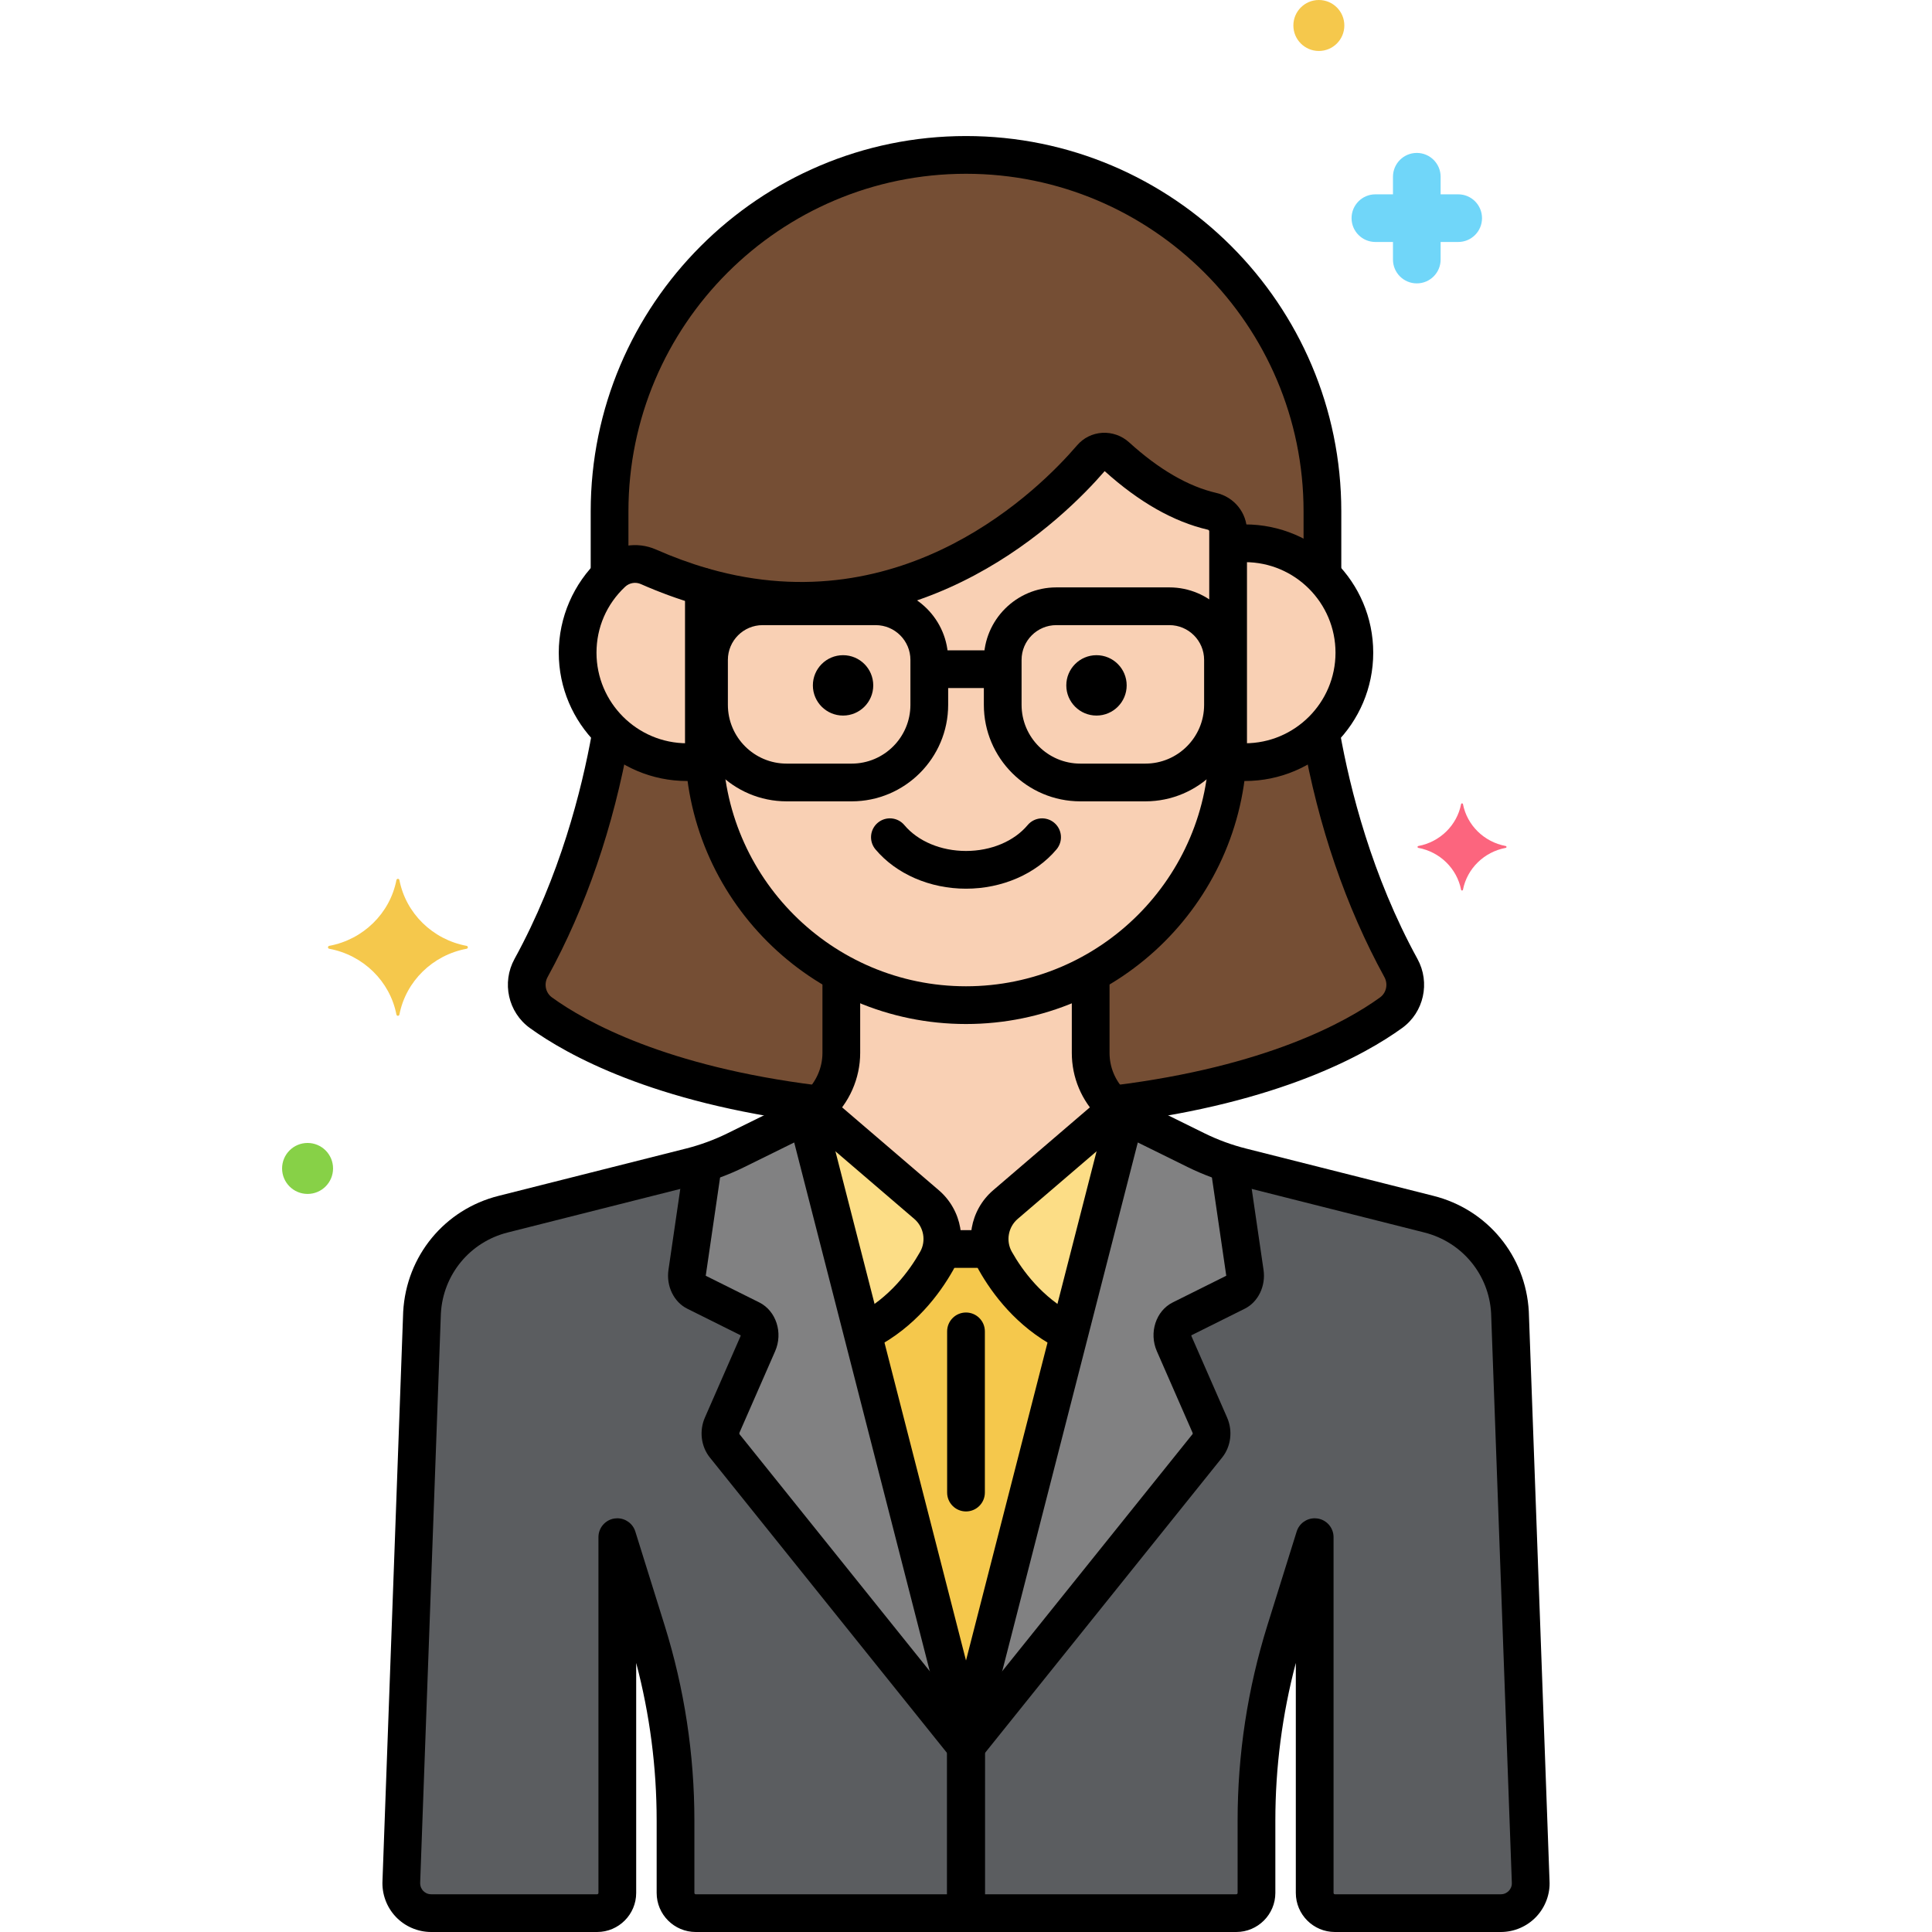 <?xml version="1.0" encoding="utf-8"?>
<!-- Generator: Adobe Illustrator 24.0.0, SVG Export Plug-In . SVG Version: 6.00 Build 0)  -->
<svg version="1.1" xmlns="http://www.w3.org/2000/svg" xmlns:xlink="http://www.w3.org/1999/xlink" x="0px" y="0px"
	 viewBox="0 0 256 256" style="enable-background:new 0 0 256 256;" xml:space="preserve">
<style type="text/css">
	.st0{fill:#3A70BF;}
	.st1{fill:#EDF4FC;}
	.st2{fill:#C7D7E5;}
	.st3{fill:#F9D0B4;}
	.st4{fill:#5B5D60;}
	.st5{fill:#5290DB;}
	.st6{fill:#70D6F9;}
	.st7{fill:#F5C84C;}
	.st8{fill:#FC657E;}
	.st9{fill:#87D147;}
	.st10{fill:#FCDD86;}
	.st11{fill:#9BE5F9;}
	.st12{fill:#B2E26D;}
	.st13{fill:#754E34;}
	.st14{fill:#FCA265;}
	.st15{fill:#818182;}
	.st16{fill:#F94EED;}
	.st17{fill:#FFC197;}
	.st18{fill:#3CAADC;}
	.st19{fill:#DAE6F1;}
	.st20{fill:#57AF12;}
	.st21{fill:#EF4460;}
	.st22{fill:#FFF0CA;}
	.st23{fill:#F98FA6;}
	.st24{fill:#EDB311;}
	.st25{fill:#FC8C48;}
	.st26{fill:#FCB9CB;}
	.st27{fill:#96BC71;}
	.st28{fill:#78A352;}
	.st29{fill:#B8DD90;}
	.st30{fill:#6FAFEF;}
	.st31{fill:#29589F;}
	.st32{fill:#414344;}
	.st33{fill:#9B6B4B;}
	.st34{fill:#73B1EF;}
</style>
<g id="Layer_1">
</g>
<g id="Layer_2">
</g>
<g id="Layer_3">
</g>
<g id="Layer_4">
</g>
<g id="Layer_5">
</g>
<g id="Layer_6">
</g>
<g id="Layer_7">
</g>
<g id="Layer_8">
</g>
<g id="Layer_9">
</g>
<g id="Layer_10">
</g>
<g id="Layer_11">
</g>
<g id="Layer_12">
</g>
<g id="Layer_13">
</g>
<g id="Layer_14">
</g>
<g id="Layer_15">
</g>
<g id="Layer_16">
</g>
<g id="Layer_17">
</g>
<g id="Layer_18">
</g>
<g id="Layer_19">
</g>
<g id="Layer_20">
</g>
<g id="Layer_21">
</g>
<g id="Layer_22">
</g>
<g id="Layer_23">
</g>
<g id="Layer_24">
	<g>
		<g>
			<g>
				<path class="st3" d="M164.96,71.985c-0.759,0-1.502,0.064-2.229,0.177c0,3.696,0,20.799,0,26.293v0v0
					c0,0.783-0.036,1.558-0.088,2.329c0.756,0.122,1.526,0.202,2.316,0.202c8.009,0,14.501-6.492,14.501-14.501
					C179.461,78.477,172.969,71.985,164.96,71.985z"/>
			</g>
		</g>
		<g>
			<g>
				<path class="st3" d="M144.613,60.642c-5.29,6.174-24.047,24.906-51.344,17.13v20.684c0,19.102,15.629,34.732,34.732,34.732l0,0
					c19.102,0,34.732-15.629,34.732-34.732v-28.06c0-1.276-0.893-2.358-2.136-2.646c-3.515-0.814-7.782-2.85-12.673-7.294
					C146.955,59.577,145.463,59.649,144.613,60.642z"/>
			</g>
		</g>
		<g>
			<g>
				<path class="st3" d="M93.268,77.771c-2.385-0.679-4.834-1.559-7.346-2.668c-1.619-0.715-3.511-0.386-4.803,0.825
					c-2.817,2.641-4.581,6.39-4.581,10.557c0,8.008,6.492,14.501,14.501,14.501c0.79,0,1.56-0.08,2.316-0.202
					c-0.052-0.771-0.088-1.546-0.088-2.329V77.771z"/>
			</g>
		</g>
		<g>
			<g>
				<g>
					<path class="st13" d="M81.12,75.929c1.291-1.211,3.183-1.54,4.803-0.825c2.512,1.109,4.961,1.988,7.346,2.668
						c27.297,7.776,46.055-10.956,51.344-17.13c0.85-0.992,2.342-1.065,3.309-0.186c4.892,4.445,9.159,6.48,12.673,7.294
						c1.243,0.288,2.136,1.37,2.136,2.646v1.766c0.727-0.113,1.47-0.177,2.229-0.177c4.012,0,7.643,1.63,10.268,4.263v-8.494
						c0-25.976-21.253-47.229-47.229-47.229c-25.976,0-47.229,21.253-47.229,47.229v8.535C80.889,76.171,80.998,76.043,81.12,75.929
						z"/>
				</g>
			</g>
		</g>
		<g>
			<g>
				<path class="st13" d="M111.48,139.512v-10.533c-10.179-5.548-17.308-16.042-18.124-28.194c-0.756,0.122-1.526,0.202-2.316,0.202
					c-3.897,0-7.427-1.545-10.032-4.046c-1.508,8.692-4.54,20.198-10.64,31.327c-1.112,2.029-0.572,4.566,1.303,5.922
					c4.92,3.557,16.083,9.666,36.93,12.174C110.404,144.579,111.48,142.133,111.48,139.512z"/>
			</g>
		</g>
		<g>
			<g>
				<path class="st13" d="M185.633,128.268c-6.1-11.129-9.132-22.635-10.64-31.327c-2.606,2.501-6.136,4.046-10.032,4.046
					c-0.79,0-1.56-0.08-2.316-0.202c-0.816,12.152-7.945,22.647-18.124,28.194v10.533c0,2.621,1.076,5.068,2.88,6.853
					c20.847-2.508,32.009-8.617,36.93-12.174C186.205,132.834,186.745,130.297,185.633,128.268z"/>
			</g>
		</g>
		<g>
			<g>
				<path class="st7" d="M200.078,173.902c-0.347-6.223-4.699-11.497-10.743-13.019l-24.833-6.269
					c-2.075-0.523-4.089-1.263-6.009-2.209l-8.587-4.234c-3.298-1.626-5.386-4.984-5.386-8.66v-10.533
					c-4.92,2.682-10.551,4.208-16.52,4.208c-5.97,0-11.6-1.526-16.52-4.208v10.533c0,3.677-2.088,7.034-5.386,8.66l-8.587,4.234
					c-1.919,0.946-3.933,1.687-6.009,2.209l-24.833,6.269c-6.044,1.521-10.396,6.796-10.743,13.019l-2.744,75.418
					c-0.127,2.269,1.68,4.179,3.953,4.179h21.99c1.478,0,2.677-1.198,2.677-2.677v-47.143l3.883,12.439
					c2.539,8.133,3.83,16.604,3.83,25.124v9.58c0,1.478,1.198,2.677,2.677,2.677h30.345h10.936h30.345
					c1.478,0,2.677-1.198,2.677-2.677v-9.58c0-8.52,1.291-16.991,3.83-25.124l3.883-12.439v47.143c0,1.478,1.198,2.677,2.677,2.677
					h21.99c2.273,0,4.079-1.91,3.953-4.179L200.078,173.902z"/>
			</g>
		</g>
		<g>
			<g>
				<path class="st4" d="M133.468,253.5h30.345c1.478,0,2.677-1.198,2.677-2.677v-9.58c0-8.52,1.291-16.991,3.83-25.124
					l3.883-12.439v47.143c0,1.478,1.198,2.677,2.677,2.677h21.99c2.273,0,4.079-1.91,3.953-4.179l-2.744-75.418
					c-0.347-6.223-4.699-11.497-10.743-13.019l-24.833-6.269c-2.075-0.523-4.089-1.263-6.009-2.209l-8.587-4.234
					c-0.274-0.135-0.526-0.299-0.782-0.457l-20.446,79.734c-0.449,1.75-0.677,3.577-0.677,5.415V253.5H133.468z"/>
			</g>
		</g>
		<g>
			<g>
				<path class="st4" d="M106.876,147.715c-0.256,0.158-0.508,0.322-0.782,0.457l-8.587,4.234c-1.919,0.946-3.933,1.687-6.009,2.209
					l-24.833,6.269c-6.044,1.521-10.396,6.796-10.743,13.019l-2.744,75.418c-0.127,2.269,1.68,4.179,3.953,4.179h21.99
					c1.478,0,2.677-1.198,2.677-2.677v-47.143l3.883,12.439c2.539,8.133,3.83,16.604,3.83,25.124v9.58
					c0,1.478,1.198,2.677,2.677,2.677h30.345H128v-20.636c0-1.838-0.229-3.664-0.677-5.415L106.876,147.715z"/>
			</g>
		</g>
		<g>
			<g>
				<path class="st15" d="M162.838,154.143c-1.49-0.467-2.944-1.045-4.346-1.737l-8.587-4.234c-0.274-0.135-0.526-0.299-0.782-0.457
					l-20.446,79.733c-0.325,1.267-0.53,2.574-0.621,3.897l31.937-39.785c0.578-0.72,0.706-1.828,0.315-2.722l-4.727-10.796
					c-0.529-1.207-0.092-2.719,0.933-3.23l7.31-3.643c0.813-0.405,1.285-1.468,1.128-2.541L162.838,154.143z"/>
			</g>
		</g>
		<g>
			<g>
				<path class="st15" d="M127.323,227.449l-20.446-79.733c-0.256,0.158-0.508,0.322-0.782,0.457l-8.587,4.234
					c-1.402,0.691-2.856,1.27-4.346,1.737l-2.114,14.487c-0.157,1.074,0.315,2.136,1.128,2.541l7.31,3.643
					c1.025,0.511,1.462,2.022,0.933,3.23l-4.727,10.796c-0.391,0.894-0.263,2.002,0.315,2.722l31.937,39.785
					C127.853,230.023,127.648,228.716,127.323,227.449z"/>
			</g>
		</g>
		<g>
			<g>
				<g>
					<path class="st10" d="M141.709,176.632l7.415-28.914c-0.383-0.243-0.753-0.503-1.099-0.79l-14.797,12.683
						c-2.171,1.861-2.738,4.996-1.331,7.486C133.669,170.233,136.754,174.231,141.709,176.632z"/>
				</g>
			</g>
		</g>
		<g>
			<g>
				<g>
					<path class="st10" d="M114.291,176.632c4.954-2.401,8.04-6.399,9.812-9.535c1.407-2.49,0.841-5.625-1.331-7.486l-14.797-12.683
						c-0.346,0.287-0.715,0.547-1.098,0.79L114.291,176.632z"/>
				</g>
			</g>
		</g>
		<g>
			<g>
				<g>
					<path class="st3" d="M107.975,146.928l14.797,12.683c1.727,1.48,2.418,3.762,1.93,5.888h6.596
						c-0.488-2.126,0.203-4.408,1.93-5.888l14.797-12.683c-2.182-1.81-3.505-4.506-3.505-7.416v-10.533
						c-4.92,2.682-10.551,4.208-16.52,4.208c-5.97,0-11.6-1.526-16.52-4.208v10.533C111.48,142.423,110.157,145.118,107.975,146.928
						L107.975,146.928z"/>
				</g>
			</g>
		</g>
		<g>
			<g>
				<path d="M128,117.757c-4.775,0-9.262-1.949-11.999-5.215c-0.887-1.058-0.748-2.635,0.31-3.522
					c1.058-0.886,2.634-0.749,3.522,0.31c1.799,2.146,4.852,3.427,8.167,3.427s6.368-1.281,8.167-3.427
					c0.889-1.058,2.465-1.196,3.522-0.31c1.058,0.887,1.196,2.464,0.31,3.522C137.262,115.808,132.775,117.757,128,117.757z"/>
			</g>
		</g>
		<g>
			<g>
				<path d="M164.961,103.487c-0.544,0-1.093-0.031-1.678-0.093c-1.373-0.148-2.366-1.38-2.218-2.753
					c0.147-1.372,1.374-2.368,2.753-2.218c0.405,0.044,0.778,0.065,1.143,0.065c6.617,0,12-5.384,12-12.001s-5.383-12-12-12
					c-0.371,0-0.736,0.019-1.097,0.053c-1.374,0.133-2.595-0.876-2.727-2.25s0.876-2.595,2.25-2.727
					c0.525-0.05,1.055-0.076,1.573-0.076c9.374,0,17,7.626,17,17C181.961,95.86,174.335,103.487,164.961,103.487z"/>
			</g>
		</g>
		<g>
			<g>
				<path d="M128,135.687c-20.529,0-37.231-16.702-37.231-37.232V77.771c0-0.784,0.368-1.523,0.994-1.995
					c0.626-0.473,1.44-0.625,2.19-0.409c25.922,7.383,43.876-10.649,48.761-16.352l0,0c0.849-0.991,2.033-1.581,3.334-1.663
					c1.301-0.077,2.591,0.376,3.556,1.253c3.951,3.59,7.839,5.848,11.557,6.709c2.397,0.556,4.071,2.646,4.071,5.081v28.06
					C165.231,118.985,148.529,135.687,128,135.687z M95.769,80.979v17.476c0,17.773,14.459,32.232,32.231,32.232
					s32.231-14.459,32.231-32.232v-28.06c0-0.113-0.101-0.187-0.2-0.21c-4.516-1.046-9.109-3.656-13.657-7.759
					C141.019,68.626,122.587,86.862,95.769,80.979z"/>
			</g>
		</g>
		<g>
			<g>
				<path d="M91.039,103.487c-9.374,0-17-7.626-17-17.001c0-4.667,1.957-9.18,5.37-12.38c2.03-1.904,4.982-2.409,7.523-1.289
					c2.26,0.998,4.551,1.835,6.808,2.489c1.326,0.384,2.09,1.77,1.706,3.097c-0.384,1.325-1.768,2.093-3.097,1.706
					c-2.471-0.715-4.973-1.629-7.437-2.717c-0.703-0.31-1.519-0.167-2.084,0.362c-2.444,2.292-3.79,5.394-3.79,8.733
					c0,6.617,5.383,12.001,12,12.001c0.318,0,0.632-0.017,0.941-0.045c1.395-0.128,2.593,0.884,2.72,2.259s-0.885,2.592-2.259,2.719
					C91.979,103.463,91.512,103.487,91.039,103.487z"/>
			</g>
		</g>
		<g>
			<g>
				<g>
					<path d="M80.771,78.484c-1.381,0-2.5-1.119-2.5-2.5v-8.229c0-27.421,22.309-49.729,49.729-49.729s49.729,22.308,49.729,49.729
						v7.964c0,1.381-1.119,2.5-2.5,2.5s-2.5-1.119-2.5-2.5v-7.964c0-24.664-20.065-44.729-44.729-44.729
						S83.271,43.091,83.271,67.755v8.229C83.271,77.365,82.152,78.484,80.771,78.484z"/>
				</g>
			</g>
		</g>
		<g>
			<g>
				<path d="M107.978,148.788c-0.104,0-0.208-0.007-0.313-0.02c-21.142-2.642-32.544-8.999-37.459-12.553
					c-2.877-2.08-3.75-6.013-2.031-9.149c6.019-10.979,8.905-22.361,10.268-29.976c0.243-1.359,1.542-2.264,2.901-2.021
					s2.264,1.542,2.021,2.901c-2.077,11.609-5.712,22.207-10.805,31.498c-0.51,0.93-0.262,2.088,0.576,2.694
					c4.527,3.274,15.114,9.14,35.148,11.643c1.37,0.171,2.343,1.421,2.171,2.791C110.297,147.862,109.22,148.788,107.978,148.788z"
					/>
			</g>
		</g>
		<g>
			<g>
				<path d="M148.022,148.788c-1.243,0-2.319-0.926-2.478-2.19c-0.172-1.37,0.801-2.62,2.171-2.791
					c20.034-2.502,30.621-8.369,35.148-11.643c0.838-0.606,1.086-1.764,0.576-2.694c-5.112-9.326-8.755-19.966-10.827-31.625
					c-0.242-1.359,0.664-2.657,2.023-2.899c1.354-0.239,2.657,0.665,2.898,2.024c1.36,7.647,4.249,19.076,10.29,30.097
					c1.719,3.136,0.846,7.069-2.031,9.149c-4.915,3.554-16.317,9.912-37.459,12.553C148.23,148.781,148.126,148.788,148.022,148.788
					z"/>
			</g>
		</g>
		<g>
			<g>
				<circle cx="145.29" cy="90.816" r="4"/>
			</g>
		</g>
		<g>
			<g>
				<circle cx="111.71" cy="90.816" r="4"/>
			</g>
		</g>
		<g>
			<g>
				<path d="M131.892,91.171h-7.783c-1.381,0-2.5-1.119-2.5-2.5s1.119-2.5,2.5-2.5h7.783c1.381,0,2.5,1.119,2.5,2.5
					S133.272,91.171,131.892,91.171z"/>
			</g>
		</g>
		<g>
			<g>
				<path d="M151.767,106.182h-8.617c-7.05,0-12.785-5.735-12.785-12.785v-5.961c0-5.295,4.309-9.604,9.604-9.604h14.979
					c5.295,0,9.604,4.308,9.604,9.604v5.961C164.552,100.447,158.816,106.182,151.767,106.182z M139.969,82.833
					c-2.539,0-4.604,2.065-4.604,4.604v5.961c0,4.293,3.492,7.785,7.785,7.785h8.617c4.293,0,7.785-3.492,7.785-7.785v-5.961
					c0-2.539-2.065-4.604-4.604-4.604H139.969z"/>
			</g>
		</g>
		<g>
			<g>
				<path d="M112.851,106.182h-8.617c-7.05,0-12.785-5.735-12.785-12.785v-5.961c0-5.295,4.309-9.604,9.604-9.604h14.979
					c5.296,0,9.604,4.308,9.604,9.604v5.961C125.636,100.447,119.9,106.182,112.851,106.182z M101.052,82.833
					c-2.538,0-4.604,2.065-4.604,4.604v5.961c0,4.293,3.492,7.785,7.785,7.785h8.617c4.293,0,7.785-3.492,7.785-7.785v-5.961
					c0-2.539-2.065-4.604-4.604-4.604H101.052z"/>
			</g>
		</g>
		<g>
			<g>
				<path d="M128,256H92.187c-2.854,0-5.177-2.322-5.177-5.177v-9.58c0-7.067-0.911-14.08-2.713-20.896v30.476
					c0,2.854-2.322,5.177-5.177,5.177H57.131c-1.769,0-3.479-0.737-4.693-2.021c-1.215-1.284-1.854-3.033-1.756-4.797l2.742-75.37
					c0.413-7.404,5.488-13.554,12.631-15.352l24.832-6.268c1.902-0.479,3.758-1.161,5.516-2.027l8.586-4.234
					c0.159-0.079,0.303-0.172,0.447-0.263l0.126-0.078c0.678-0.418,1.511-0.488,2.249-0.192c0.737,0.297,1.289,0.928,1.487,1.698
					l20.446,79.733c0.501,1.955,0.756,3.986,0.756,6.036V253.5C130.5,254.881,129.381,256,128,256z M81.799,201.181
					c1.078,0,2.055,0.699,2.385,1.755l3.883,12.438c2.616,8.382,3.943,17.086,3.943,25.87v9.58c0,0.098,0.079,0.177,0.177,0.177
					H125.5v-18.136c0-1.631-0.201-3.244-0.6-4.793l-19.665-76.688l-6.622,3.266c-2.074,1.022-4.262,1.827-6.504,2.391l-24.832,6.268
					c-5.012,1.262-8.571,5.575-8.859,10.734l-2.742,75.37c-0.032,0.594,0.233,0.961,0.395,1.132S56.584,251,57.131,251H79.12
					c0.098,0,0.177-0.079,0.177-0.177v-47.143c0-1.235,0.902-2.285,2.123-2.472C81.547,201.19,81.674,201.181,81.799,201.181z"/>
			</g>
		</g>
		<g>
			<g>
				<path d="M128,200.274c-1.381,0-2.5-1.119-2.5-2.5v-21.36c0-1.381,1.119-2.5,2.5-2.5s2.5,1.119,2.5,2.5v21.36
					C130.5,199.155,129.381,200.274,128,200.274z"/>
			</g>
		</g>
		<g>
			<g>
				<path class="st7" d="M61.822,125.33c-4.498-0.838-8.043-4.31-8.898-8.716c-0.043-0.221-0.352-0.221-0.395,0
					c-0.855,4.406-4.4,7.879-8.898,8.716c-0.226,0.042-0.226,0.345,0,0.387c4.498,0.838,8.043,4.31,8.898,8.717
					c0.043,0.221,0.352,0.221,0.395,0c0.855-4.406,4.4-7.879,8.898-8.717C62.047,125.675,62.047,125.373,61.822,125.33z"/>
			</g>
		</g>
		<g>
			<g>
				<path class="st8" d="M199.515,112.101c-2.862-0.533-5.118-2.743-5.663-5.547c-0.027-0.141-0.224-0.141-0.251,0
					c-0.544,2.804-2.8,5.014-5.663,5.547c-0.144,0.027-0.144,0.219,0,0.246c2.862,0.533,5.118,2.743,5.663,5.547
					c0.027,0.141,0.224,0.141,0.251,0c0.544-2.804,2.8-5.014,5.663-5.547C199.658,112.32,199.658,112.128,199.515,112.101z"/>
			</g>
		</g>
		<g>
			<g>
				<path class="st6" d="M182.246,25.75h2.33v-2.33c0-1.744,1.413-3.157,3.157-3.157s3.157,1.413,3.157,3.157v2.33h2.329
					c1.744,0,3.157,1.413,3.157,3.157s-1.413,3.157-3.157,3.157h-2.329v2.33c0,1.744-1.413,3.157-3.157,3.157
					s-3.157-1.413-3.157-3.157v-2.33h-2.33c-1.744,0-3.157-1.413-3.157-3.157S180.502,25.75,182.246,25.75z"/>
			</g>
		</g>
		<g>
			<g>
				<circle class="st9" cx="40.755" cy="154.825" r="3.377"/>
			</g>
		</g>
		<g>
			<g>
				<circle class="st7" cx="174.755" cy="3.377" r="3.377"/>
			</g>
		</g>
		<g>
			<g>
				<path d="M127.625,233.445c-0.732,0-1.458-0.32-1.951-0.935l-31.616-39.385c-1.168-1.454-1.426-3.531-0.655-5.29l4.727-10.795
					c0.012-0.028,0.017-0.066,0.016-0.103l-7.084-3.529c-1.776-0.885-2.799-2.999-2.487-5.139l2.012-13.78
					c0.199-1.366,1.46-2.315,2.835-2.112c1.366,0.199,2.312,1.469,2.112,2.835l-2.012,13.778c-0.003,0.02-0.004,0.039-0.004,0.055
					l7.085,3.53c2.237,1.116,3.183,4.019,2.106,6.471l-4.726,10.794c-0.021,0.051-0.019,0.151,0,0.192l31.59,39.347
					c0.864,1.077,0.692,2.65-0.384,3.515C128.727,233.265,128.174,233.445,127.625,233.445z M93.532,169.136h0.011H93.532z"/>
			</g>
		</g>
		<g>
			<g>
				<g>
					<path d="M141.078,178.814c-0.395,0-0.794-0.093-1.166-0.29c-5.218-2.757-8.423-7.067-10.192-10.196
						c-1.984-3.515-1.193-7.979,1.881-10.615l14.172-12.147c1.049-0.898,2.625-0.778,3.525,0.271
						c0.898,1.048,0.776,2.626-0.271,3.525l-14.172,12.147c-1.266,1.085-1.595,2.919-0.781,4.359
						c1.439,2.547,4.027,6.044,8.175,8.235c1.221,0.645,1.688,2.158,1.042,3.378C142.842,178.33,141.975,178.814,141.078,178.814z"
						/>
				</g>
			</g>
		</g>
		<g>
			<g>
				<g>
					<path d="M114.805,178.876c-0.902,0-1.774-0.491-2.22-1.347c-0.638-1.225-0.161-2.734,1.064-3.372
						c4.206-2.188,6.823-5.716,8.277-8.29c0.813-1.439,0.484-3.273-0.781-4.358l-14.133-12.114c-1.048-0.898-1.17-2.477-0.271-3.525
						c0.899-1.048,2.478-1.169,3.525-0.271l14.133,12.114c3.074,2.636,3.865,7.1,1.881,10.614
						c-1.788,3.164-5.03,7.513-10.324,10.266C115.588,178.785,115.193,178.876,114.805,178.876z"/>
				</g>
			</g>
		</g>
		<g>
			<g>
				<g>
					<path d="M147.398,148.861c-0.635,0-1.27-0.24-1.756-0.721c-2.336-2.305-3.622-5.37-3.622-8.629v-9.902
						c0-1.381,1.119-2.5,2.5-2.5s2.5,1.119,2.5,2.5v9.902c0,1.911,0.758,3.712,2.134,5.07c0.983,0.97,0.993,2.553,0.023,3.536
						C148.688,148.613,148.044,148.861,147.398,148.861z"/>
				</g>
			</g>
			<g>
				<g>
					<path d="M131.031,168H125c-1.381,0-2.5-1.119-2.5-2.5s1.119-2.5,2.5-2.5h6.031c1.381,0,2.5,1.119,2.5,2.5
						S132.412,168,131.031,168z"/>
				</g>
			</g>
			<g>
				<g>
					<path d="M108.329,149.121c-0.678,0-1.354-0.274-1.847-0.813c-0.932-1.02-0.86-2.601,0.159-3.532
						c1.485-1.357,2.338-3.276,2.338-5.264v-10.042c0-1.381,1.119-2.5,2.5-2.5s2.5,1.119,2.5,2.5v10.042
						c0,3.389-1.445,6.652-3.965,8.955C109.535,148.905,108.931,149.121,108.329,149.121z"/>
				</g>
			</g>
		</g>
		<g>
			<g>
				<path d="M198.869,256H176.88c-2.854,0-5.177-2.322-5.177-5.177v-30.476c-1.802,6.816-2.713,13.829-2.713,20.896v9.58
					c0,2.854-2.322,5.177-5.177,5.177H128c-1.381,0-2.5-1.119-2.5-2.5v-20.636c0-2.05,0.255-4.081,0.756-6.037l20.446-79.733
					c0.198-0.77,0.75-1.4,1.487-1.698c0.735-0.297,1.572-0.227,2.249,0.192l0.126,0.078c0.145,0.09,0.288,0.184,0.443,0.261
					l8.59,4.236c1.758,0.866,3.613,1.548,5.514,2.027l24.836,6.269c7.141,1.797,12.216,7.948,12.627,15.303l2.746,75.467
					c0.097,1.716-0.543,3.464-1.758,4.749C202.348,255.263,200.638,256,198.869,256z M174.201,201.181
					c0.125,0,0.252,0.009,0.379,0.028c1.221,0.187,2.123,1.236,2.123,2.472v47.143c0,0.098,0.079,0.177,0.177,0.177h21.989
					c0.547,0,0.899-0.286,1.061-0.457s0.427-0.538,0.396-1.083l-2.746-75.467c-0.286-5.11-3.846-9.424-8.855-10.685l-24.836-6.269
					c-2.24-0.564-4.428-1.368-6.502-2.391l-6.622-3.266L131.1,228.07c-0.398,1.55-0.6,3.163-0.6,4.794V251h33.313
					c0.098,0,0.177-0.079,0.177-0.177v-9.58c0-8.783,1.327-17.487,3.943-25.87l3.883-12.438
					C172.146,201.879,173.123,201.181,174.201,201.181z"/>
			</g>
		</g>
		<g>
			<g>
				<path d="M128.375,233.445c-0.549,0-1.102-0.18-1.563-0.55c-1.076-0.864-1.248-2.438-0.384-3.515l31.616-39.385
					c-0.008-0.003-0.005-0.104-0.026-0.154l-4.727-10.796c-1.075-2.451-0.13-5.354,2.107-6.469l7.084-3.53
					c0.001-0.017,0-0.036-0.003-0.057l-2.013-13.785c-0.199-1.366,0.746-2.636,2.112-2.835c1.374-0.206,2.636,0.746,2.835,2.112
					l2.013,13.787c0.312,2.142-0.711,4.255-2.487,5.141l-7.084,3.529c-0.001,0.036,0.003,0.074,0.015,0.101l4.728,10.797
					c0.771,1.758,0.513,3.835-0.655,5.29l-31.616,39.384C129.833,233.125,129.107,233.445,128.375,233.445z"/>
			</g>
		</g>
	</g>
</g>
<g id="Layer_25">
</g>
<g id="Layer_26">
</g>
<g id="Layer_27">
</g>
<g id="Layer_28">
</g>
<g id="Layer_29">
</g>
<g id="Layer_30">
</g>
<g id="Layer_31">
</g>
<g id="Layer_32">
</g>
<g id="Layer_33">
</g>
<g id="Layer_34">
</g>
<g id="Layer_35">
</g>
<g id="Layer_36">
</g>
<g id="Layer_37">
</g>
<g id="Layer_38">
</g>
<g id="Layer_39">
</g>
<g id="Layer_40">
</g>
<g id="Layer_41">
</g>
<g id="Layer_42">
</g>
<g id="Layer_43">
</g>
<g id="Layer_44">
</g>
<g id="Layer_45">
</g>
<g id="Layer_46">
</g>
<g id="Layer_47">
</g>
<g id="Layer_48">
</g>
<g id="Layer_49">
</g>
<g id="Layer_50">
</g>
<g id="Layer_51">
</g>
<g id="Layer_52">
</g>
<g id="Layer_53">
</g>
<g id="Layer_54">
</g>
<g id="Layer_55">
</g>
<g id="Layer_56">
</g>
<g id="Layer_57">
</g>
<g id="Layer_58">
</g>
<g id="Layer_59">
</g>
<g id="Layer_60">
</g>
<g id="Layer_61">
</g>
<g id="Layer_62">
</g>
<g id="Layer_63">
</g>
<g id="Layer_64">
</g>
<g id="Layer_65">
</g>
<g id="Layer_66">
</g>
<g id="Layer_67">
</g>
<g id="Layer_68">
</g>
<g id="Layer_69">
</g>
<g id="Layer_70">
</g>
<g id="Layer_71">
</g>
<g id="Layer_72">
</g>
<g id="Layer_73">
</g>
<g id="Layer_74">
</g>
<g id="Layer_75">
</g>
<g id="Layer_76">
</g>
<g id="Layer_77">
</g>
<g id="Layer_78">
</g>
<g id="Layer_79">
</g>
<g id="Layer_80">
</g>
</svg>
